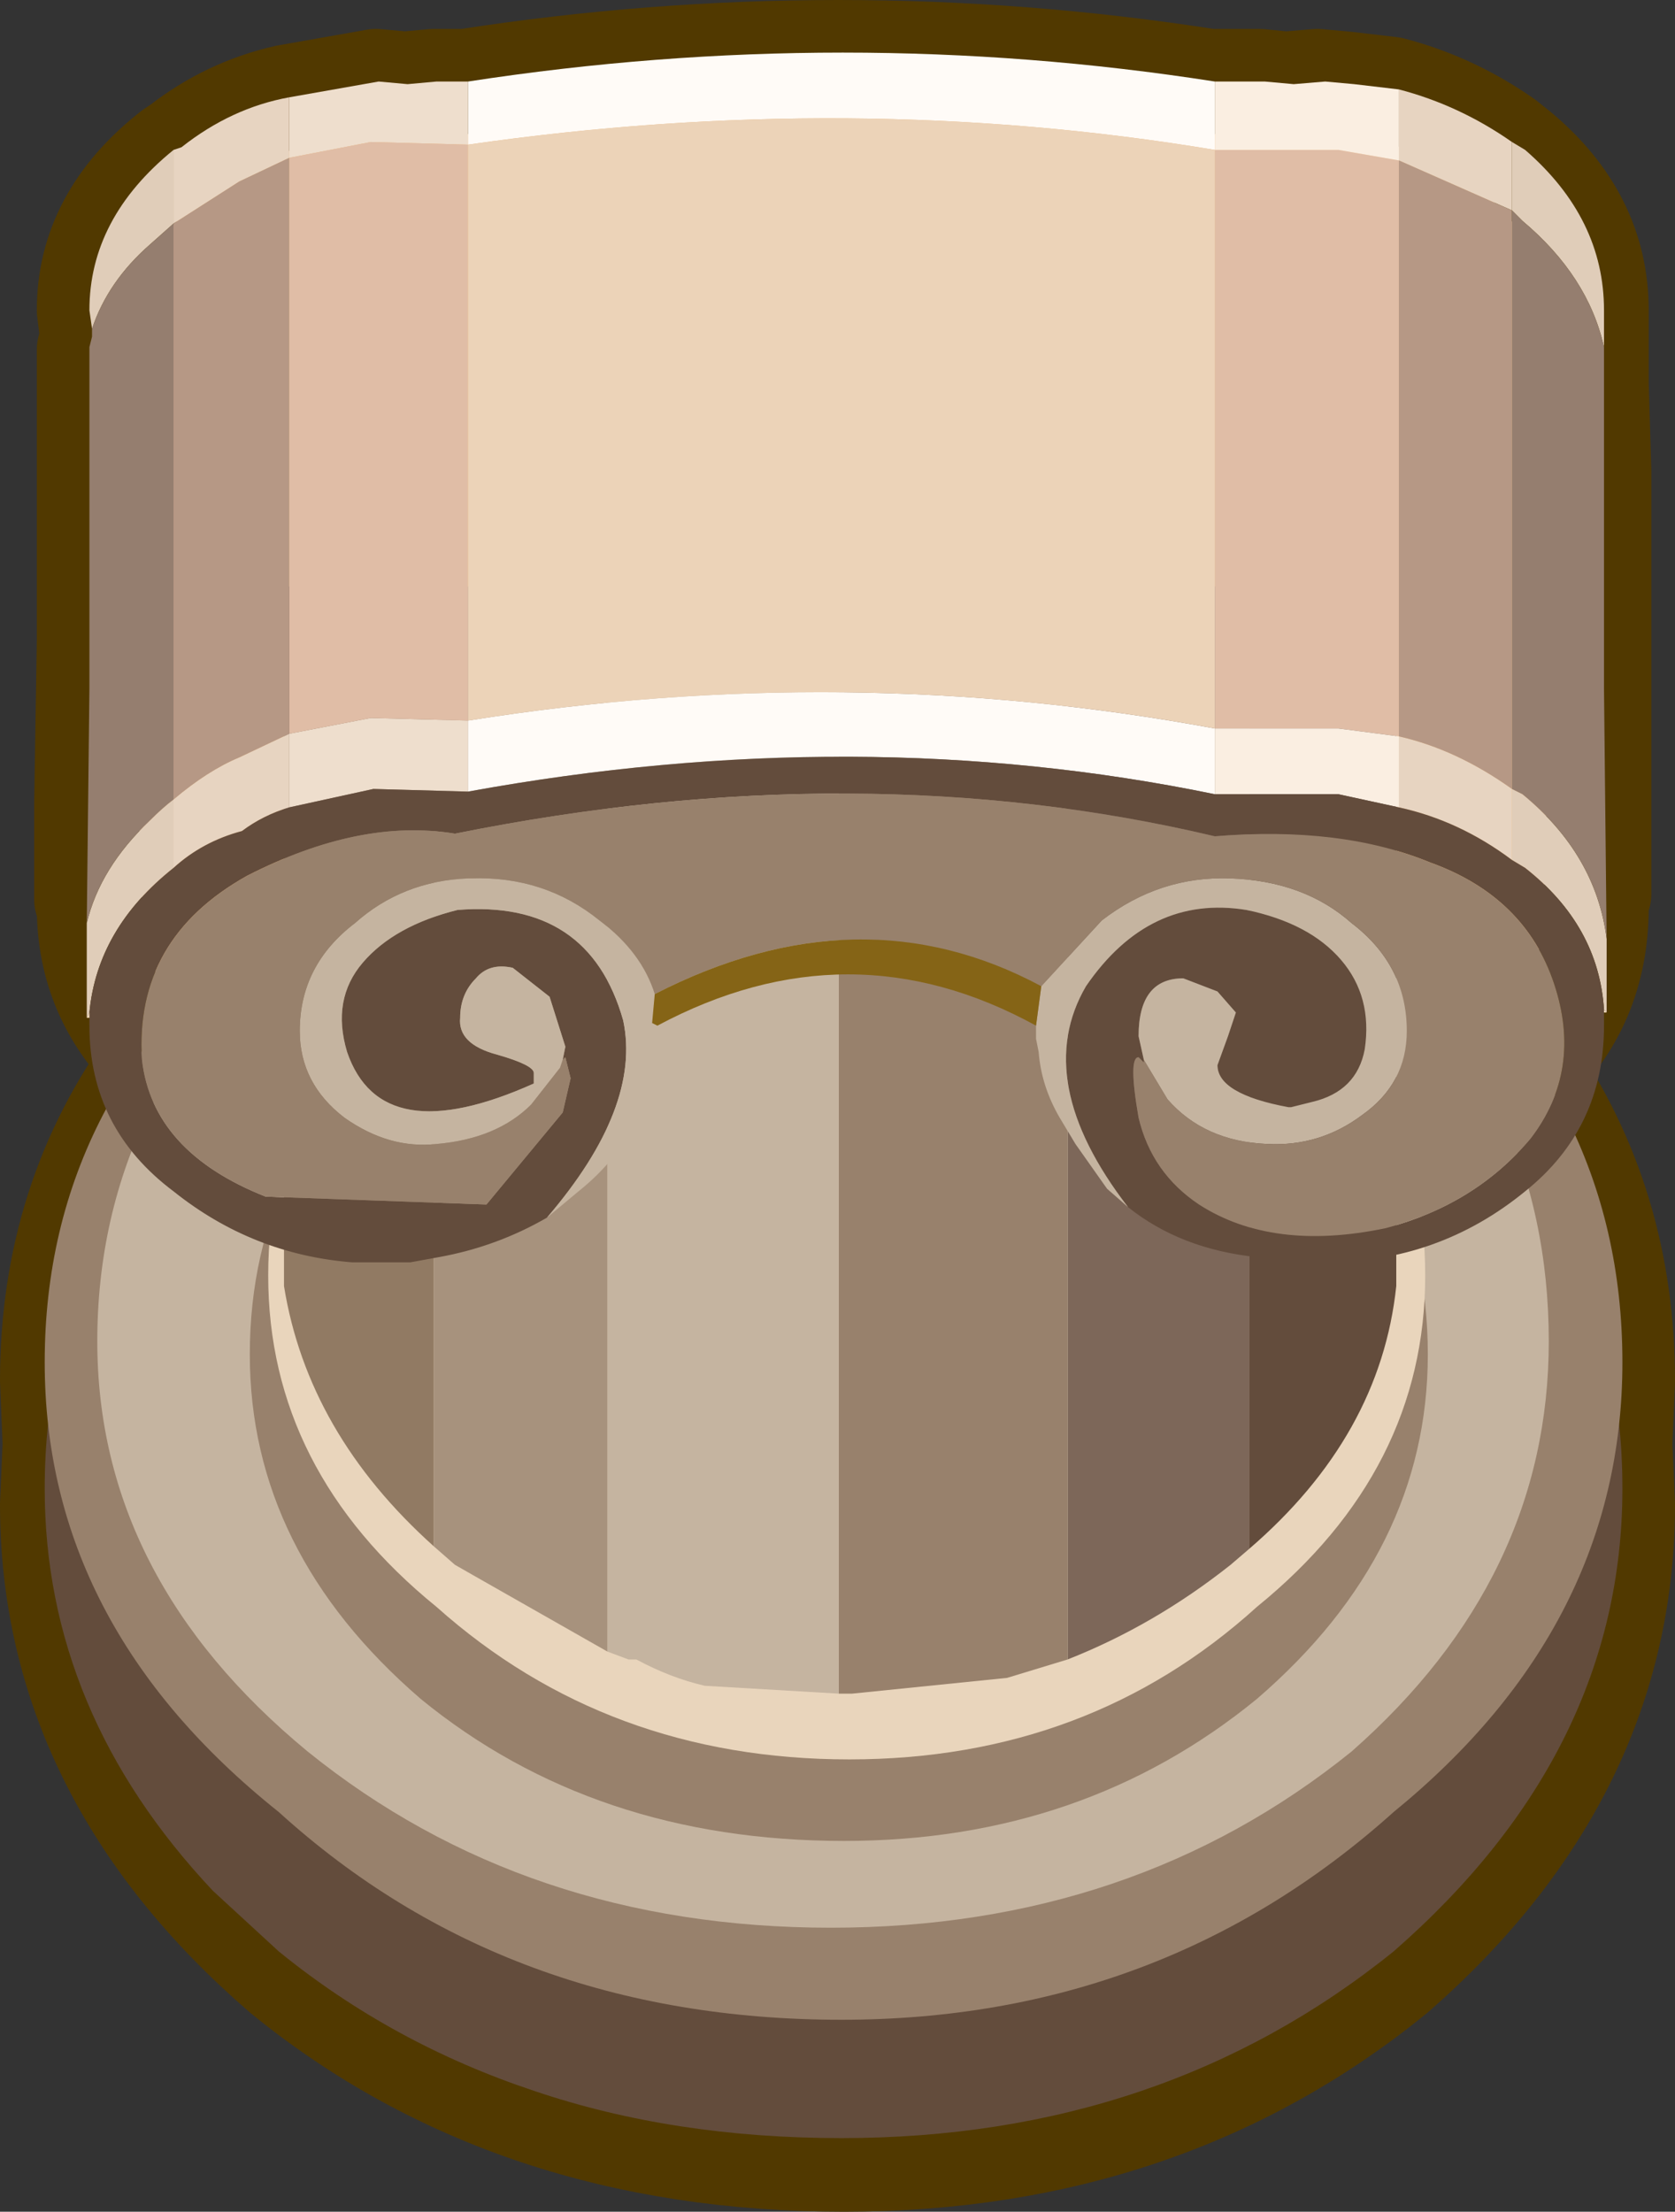 <?xml version="1.0" encoding="UTF-8" standalone="no"?>
<svg xmlns:xlink="http://www.w3.org/1999/xlink" height="42.05px" width="31.85px" xmlns="http://www.w3.org/2000/svg">
  <rect width="100%" height="100%" fill="#333333" stroke="none"/>
  <g transform="matrix(1.0, 0.0, 0.0, 1.0, 0.85, 11.0)">
    <path d="M8.0 -9.45 Q15.1 -10.55 22.15 -9.45 L23.1 -9.45 23.6 -9.4 24.2 -9.45 24.75 -9.4 25.6 -9.3 Q26.75 -9.0 27.75 -8.3 L28.0 -8.1 Q29.5 -6.85 29.5 -5.1 L29.5 -4.55 29.5 -4.35 29.5 -4.25 29.5 -4.2 29.5 -4.05 29.5 -3.7 29.55 -2.05 29.55 -1.45 29.55 1.2 29.55 4.6 29.55 5.2 29.55 6.0 29.5 6.0 29.5 6.25 Q29.5 8.1 28.2 9.3 30.0 11.9 30.0 15.25 L29.95 16.45 30.0 17.6 Q30.0 22.7 25.65 26.5 21.3 30.05 15.2 30.05 8.9 30.05 4.55 26.5 0.15 22.7 0.15 17.6 L0.2 16.45 0.15 15.25 Q0.15 11.8 2.1 9.15 0.85 7.95 0.85 6.25 L0.85 6.1 0.8 6.1 0.8 5.25 0.8 4.65 0.8 4.3 0.85 1.2 0.85 0.95 0.85 0.0 0.85 -1.45 0.85 -2.05 0.85 -3.7 0.85 -4.2 0.85 -4.25 0.85 -4.35 0.9 -4.55 0.9 -4.7 0.85 -5.1 Q0.85 -6.85 2.45 -8.1 L2.6 -8.2 Q3.5 -8.9 4.6 -9.15 L6.3 -9.45 6.85 -9.4 7.4 -9.45 8.0 -9.45" fill="#eebb80" fill-rule="evenodd" stroke="none"/>
    <path d="M8.0 -9.45 Q15.1 -10.55 22.15 -9.45 L23.1 -9.45 23.6 -9.4 24.2 -9.45 24.75 -9.4 25.6 -9.3 Q26.75 -9.0 27.75 -8.3 L28.0 -8.1 Q29.5 -6.85 29.5 -5.1 L29.5 -4.55 29.5 -4.35 29.5 -4.25 29.5 -4.2 29.5 -4.05 29.5 -3.7 29.55 -2.05 29.55 -1.45 29.55 1.2 29.55 4.6 29.55 5.2 29.55 6.0 29.5 6.0 29.5 6.25 Q29.5 8.1 28.2 9.3 30.0 11.9 30.0 15.25 L29.95 16.45 30.0 17.6 Q30.0 22.7 25.65 26.5 21.3 30.05 15.2 30.05 8.9 30.05 4.55 26.5 0.15 22.7 0.15 17.6 L0.2 16.45 0.15 15.25 Q0.15 11.8 2.1 9.15 0.85 7.95 0.85 6.25 L0.85 6.1 0.8 6.1 0.8 5.25 0.8 4.65 0.8 4.3 0.85 1.2 0.85 0.95 0.85 0.0 0.85 -1.45 0.85 -2.05 0.85 -3.7 0.85 -4.2 0.85 -4.25 0.85 -4.35 0.9 -4.55 0.9 -4.7 0.85 -5.1 Q0.85 -6.85 2.45 -8.1 L2.6 -8.2 Q3.5 -8.9 4.6 -9.15 L6.3 -9.45 6.85 -9.4 7.4 -9.45 8.0 -9.45 Z" fill="none" stroke="#513900" stroke-linecap="round" stroke-linejoin="round" stroke-width="2.0"/>
    <path d="M30.0 17.3 Q30.0 22.3 25.65 26.1 21.25 29.65 15.15 29.65 11.95 29.65 9.3 28.75 6.6 27.85 4.45 26.1 L3.2 24.95 Q0.0 21.55 0.0 17.3 0.0 12.1 4.45 8.6 8.8 4.85 15.15 4.85 21.25 4.85 25.65 8.6 30.0 12.1 30.0 17.3" fill="#634c3c" fill-rule="evenodd" stroke="none"/>
    <path d="M4.45 23.45 Q0.0 19.9 0.0 14.9 0.0 9.75 4.45 6.35 8.8 2.85 15.15 2.85 21.25 2.85 25.65 6.35 30.0 9.75 30.0 14.9 30.0 19.9 25.65 23.45 21.25 27.4 15.15 27.4 8.8 27.4 4.45 23.45" fill="#98816c" fill-rule="evenodd" stroke="none"/>
    <path d="M5.0 22.3 Q1.0 19.0 1.0 14.5 1.0 9.75 5.0 6.35 9.15 3.15 14.95 3.15 20.7 3.15 24.85 6.35 28.6 9.75 28.6 14.5 28.6 19.0 24.85 22.3 20.7 25.65 14.95 25.65 9.15 25.65 5.0 22.3" fill="#c5b4a0" fill-rule="evenodd" stroke="none"/>
    <path d="M23.05 8.2 Q26.3 10.85 26.3 14.75 26.3 18.5 23.05 21.3 19.75 24.0 15.2 24.0 10.45 24.0 7.15 21.3 3.9 18.5 3.9 14.75 3.9 10.85 7.15 8.2 10.45 5.45 15.2 5.45 19.75 5.45 23.05 8.2" fill="#98816c" fill-rule="evenodd" stroke="none"/>
    <path d="M23.05 6.95 Q26.25 9.45 26.25 13.25 26.25 16.95 23.05 19.55 19.85 22.45 15.3 22.45 10.7 22.45 7.45 19.55 4.25 16.95 4.25 13.25 4.25 9.45 7.45 6.95 10.7 4.35 15.3 4.35 19.85 4.35 23.05 6.95" fill="#e9d5bc" fill-rule="evenodd" stroke="none"/>
    <path d="M22.9 0.15 L25.7 0.15 25.7 12.45 25.7 13.45 Q25.4 16.3 22.9 18.45 L22.9 0.15" fill="#634c3c" fill-rule="evenodd" stroke="none"/>
    <path d="M22.9 18.45 L22.55 18.75 Q21.1 19.9 19.45 20.55 L19.45 0.15 22.9 0.15 22.9 18.45" fill="#7d6759" fill-rule="evenodd" stroke="none"/>
    <path d="M19.45 20.55 L18.3 20.9 15.35 21.2 15.1 21.2 15.1 0.15 19.45 0.15 19.45 20.55" fill="#98816c" fill-rule="evenodd" stroke="none"/>
    <path d="M15.1 21.2 L12.55 21.05 Q11.9 20.9 11.25 20.55 L11.1 20.55 10.7 20.4 10.7 0.15 15.1 0.15 15.1 21.2" fill="#c5b4a0" fill-rule="evenodd" stroke="none"/>
    <path d="M7.4 18.4 Q5.0 16.25 4.55 13.45 L4.55 0.15 7.4 0.15 7.4 18.4" fill="#917a63" fill-rule="evenodd" stroke="none"/>
    <path d="M10.7 20.4 L8.15 18.95 7.8 18.75 7.4 18.4 7.4 0.15 10.7 0.15 10.7 20.4" fill="#a7927d" fill-rule="evenodd" stroke="none"/>
    <path d="M8.05 -8.25 L6.2 -8.3 4.65 -8.0 4.65 -9.15 6.35 -9.45 6.9 -9.4 7.45 -9.45 8.05 -9.45 8.05 -8.25 M4.65 2.95 L6.2 2.65 8.05 2.7 8.05 4.05 6.25 4.0 4.65 4.35 4.65 2.95" fill="#eedecd" fill-rule="evenodd" stroke="none"/>
    <path d="M4.65 -8.0 L6.2 -8.3 8.05 -8.25 8.05 2.7 6.2 2.65 4.65 2.95 4.65 -8.0 M22.25 2.85 L22.25 -8.15 24.6 -8.15 25.75 -7.95 25.75 3.0 24.6 2.85 22.25 2.85" fill="#e0bda6" fill-rule="evenodd" stroke="none"/>
    <path d="M8.05 -8.25 L8.05 -9.45 Q15.2 -10.55 22.25 -9.45 L22.25 -8.15 Q15.35 -9.3 8.05 -8.25 M8.05 4.05 L8.05 2.7 Q15.25 1.55 22.25 2.85 L22.25 4.1 Q15.45 2.7 8.05 4.05" fill="#fffbf7" fill-rule="evenodd" stroke="none"/>
    <path d="M4.65 -9.15 L4.65 -8.0 3.7 -7.55 2.45 -6.75 2.45 -8.15 2.6 -8.2 Q3.55 -8.95 4.65 -9.15 M2.45 4.2 Q3.1 3.65 3.7 3.4 L4.65 2.95 4.65 4.35 Q4.15 4.5 3.75 4.8 3.0 5.0 2.45 5.5 L2.45 4.2 M25.75 -7.95 L25.75 -9.3 Q26.9 -9.0 27.9 -8.3 L27.9 -7.0 25.75 -7.95 M25.75 3.0 Q26.85 3.25 27.9 4.0 L27.9 5.35 Q26.9 4.6 25.75 4.35 L25.75 3.0" fill="#e7d4c1" fill-rule="evenodd" stroke="none"/>
    <path d="M4.65 -8.0 L4.65 2.95 3.7 3.4 Q3.1 3.65 2.45 4.2 L2.45 -6.75 3.7 -7.55 4.65 -8.0 M25.75 -7.95 L27.9 -7.0 27.9 4.0 Q26.85 3.25 25.75 3.0 L25.75 -7.95" fill="#b69885" fill-rule="evenodd" stroke="none"/>
    <path d="M2.45 -8.15 L2.45 -6.75 2.0 -6.35 Q1.2 -5.65 0.9 -4.75 L0.85 -5.1 Q0.85 -6.85 2.45 -8.15 M29.65 -4.4 Q29.35 -5.75 28.1 -6.8 L27.9 -7.0 27.9 -8.3 28.15 -8.15 Q29.65 -6.85 29.65 -5.1 L29.65 -4.6 29.65 -4.4 M29.7 6.85 L29.7 7.45 29.7 8.25 29.65 8.2 Q29.55 6.6 28.15 5.5 L27.9 5.35 27.9 4.0 28.1 4.1 Q29.5 5.25 29.7 6.85 M0.8 8.35 L0.8 7.5 0.8 6.9 0.8 6.55 Q1.05 5.5 2.0 4.6 2.25 4.35 2.45 4.2 L2.45 5.5 Q1.0 6.65 0.85 8.25 L0.8 8.35" fill="#e0cdb9" fill-rule="evenodd" stroke="none"/>
    <path d="M0.9 -4.75 Q1.2 -5.65 2.0 -6.35 L2.45 -6.75 2.45 4.2 Q2.25 4.35 2.0 4.6 1.05 5.5 0.8 6.55 L0.85 2.1 0.85 -0.2 0.85 -1.5 0.85 -2.8 0.85 -3.8 0.85 -4.4 0.9 -4.6 0.9 -4.75 M27.9 -7.0 L28.1 -6.8 Q29.35 -5.75 29.65 -4.4 L29.65 -3.8 29.65 -2.9 29.65 -2.8 29.65 -1.5 29.65 -0.2 29.65 2.1 29.7 6.85 Q29.5 5.25 28.1 4.1 L27.9 4.0 27.9 -7.0" fill="#957e6f" fill-rule="evenodd" stroke="none"/>
    <path d="M22.25 -8.15 L22.25 -9.45 23.2 -9.45 23.75 -9.4 24.35 -9.45 24.9 -9.4 25.75 -9.3 25.75 -7.95 24.6 -8.15 22.25 -8.15 M25.75 4.35 L24.6 4.1 22.25 4.1 22.25 2.85 24.6 2.85 25.75 3.0 25.75 4.35" fill="#faeee1" fill-rule="evenodd" stroke="none"/>
    <path d="M8.05 2.7 L8.05 -8.25 Q15.35 -9.3 22.25 -8.15 L22.25 2.85 Q15.25 1.55 8.05 2.7" fill="#ecd3b8" fill-rule="evenodd" stroke="none"/>
    <path d="M4.65 4.35 L6.25 4.0 8.05 4.05 Q15.45 2.7 22.25 4.1 L24.6 4.1 25.75 4.35 Q26.9 4.6 27.9 5.35 L28.15 5.5 Q29.55 6.6 29.65 8.2 L29.65 8.25 29.65 8.5 Q29.65 10.45 28.15 11.65 26.5 13.0 24.35 13.0 L23.2 12.9 23.05 12.9 Q21.6 12.75 20.6 11.95 18.75 9.55 19.8 7.75 21.0 6.0 22.85 6.3 24.05 6.55 24.65 7.25 25.25 7.95 25.1 8.95 24.95 9.75 24.1 9.95 L23.7 10.05 23.65 10.05 Q22.3 9.8 22.3 9.25 L22.5 8.7 22.65 8.25 22.3 7.85 21.65 7.6 Q20.8 7.6 20.8 8.7 L20.9 9.15 20.9 9.2 20.8 9.1 Q20.6 9.1 20.8 10.25 21.05 11.3 21.95 11.9 23.35 12.8 25.5 12.35 27.2 11.9 28.25 10.65 29.25 9.35 28.7 7.7 28.15 6.05 26.35 5.4 24.65 4.7 22.25 4.9 15.5 3.3 7.8 4.85 6.0 4.55 3.85 5.65 1.7 6.85 1.85 9.15 2.05 10.9 4.2 11.75 L8.4 11.9 9.85 10.15 10.0 9.5 9.9 9.1 9.85 9.15 9.9 8.9 9.6 7.95 8.9 7.4 Q8.45 7.3 8.2 7.6 7.9 7.9 7.9 8.35 7.85 8.85 8.6 9.05 9.3 9.25 9.3 9.4 L9.3 9.6 Q6.4 10.9 5.75 9.0 5.45 8.0 6.05 7.3 6.65 6.6 7.85 6.3 10.35 6.1 11.0 8.4 11.35 10.05 9.55 12.15 8.6 12.7 7.5 12.9 L6.95 13.0 6.35 13.0 5.85 13.0 Q3.95 12.85 2.45 11.65 0.85 10.45 0.85 8.5 L0.85 8.35 0.85 8.25 Q1.0 6.65 2.45 5.5 3.0 5.0 3.75 4.8 4.15 4.5 4.65 4.35" fill="#634c3c" fill-rule="evenodd" stroke="none"/>
    <path d="M20.6 11.95 L20.2 11.6 19.6 10.75 19.3 10.25 Q18.95 9.65 18.9 9.0 L18.85 8.75 18.85 8.5 18.95 7.75 20.1 6.5 Q21.2 5.65 22.55 5.7 23.95 5.75 24.85 6.55 25.9 7.35 25.9 8.6 25.9 9.6 25.05 10.2 24.25 10.8 23.25 10.75 22.05 10.7 21.35 9.9 L20.9 9.15 20.8 8.7 Q20.8 7.6 21.65 7.6 L22.3 7.85 22.65 8.25 22.5 8.7 22.3 9.25 Q22.3 9.8 23.65 10.05 L23.7 10.05 24.1 9.95 Q24.95 9.75 25.1 8.95 25.25 7.95 24.65 7.25 24.05 6.55 22.85 6.3 21.0 6.0 19.8 7.75 18.75 9.55 20.6 11.95 M11.65 8.5 Q11.65 10.45 10.15 11.65 L9.55 12.15 Q11.35 10.05 11.0 8.4 10.35 6.1 7.85 6.3 6.65 6.6 6.05 7.3 5.45 8.0 5.75 9.0 6.4 10.9 9.3 9.6 L9.3 9.4 Q9.3 9.25 8.6 9.05 7.85 8.85 7.9 8.35 7.9 7.9 8.2 7.6 8.45 7.3 8.9 7.4 L9.6 7.95 9.9 8.9 9.85 9.15 9.8 9.3 9.25 10.0 Q8.6 10.65 7.45 10.75 6.55 10.85 5.7 10.25 4.85 9.6 4.85 8.6 4.85 7.35 5.9 6.55 6.8 5.75 8.05 5.7 L8.1 5.7 Q9.5 5.65 10.55 6.5 11.35 7.1 11.6 7.9 L11.55 8.45 11.65 8.5" fill="#c5b4a0" fill-rule="evenodd" stroke="none"/>
    <path d="M9.85 9.15 L9.9 9.1 10.0 9.5 9.85 10.15 8.4 11.9 4.2 11.75 Q2.05 10.9 1.85 9.15 1.7 6.85 3.85 5.65 6.0 4.55 7.8 4.85 15.5 3.3 22.25 4.9 24.65 4.7 26.35 5.4 28.15 6.05 28.7 7.7 29.25 9.35 28.25 10.65 27.2 11.9 25.5 12.35 23.35 12.8 21.95 11.9 21.05 11.3 20.8 10.25 20.6 9.1 20.8 9.1 L20.9 9.2 20.9 9.15 21.35 9.9 Q22.05 10.7 23.25 10.75 24.25 10.8 25.05 10.2 25.9 9.6 25.9 8.6 25.9 7.35 24.85 6.55 23.95 5.75 22.55 5.7 21.2 5.65 20.1 6.5 L18.95 7.75 Q15.5 5.9 11.6 7.9 11.35 7.1 10.55 6.5 9.5 5.65 8.1 5.7 L8.05 5.7 Q6.8 5.75 5.9 6.55 4.85 7.35 4.85 8.6 4.85 9.6 5.7 10.25 6.55 10.85 7.45 10.75 8.6 10.65 9.25 10.0 L9.8 9.3 9.85 9.15" fill="#98816c" fill-rule="evenodd" stroke="none"/>
    <path d="M29.7 8.25 L29.65 8.25 29.65 8.2 29.7 8.25 M0.85 8.35 L0.8 8.35 0.85 8.25 0.85 8.35" fill="#f7dfc3" fill-rule="evenodd" stroke="none"/>
    <path d="M18.85 8.5 Q15.3 6.55 11.65 8.5 L11.55 8.45 11.6 7.9 Q15.5 5.9 18.95 7.75 L18.85 8.5" fill="#856416" fill-rule="evenodd" stroke="none"/>
  </g>
</svg>
